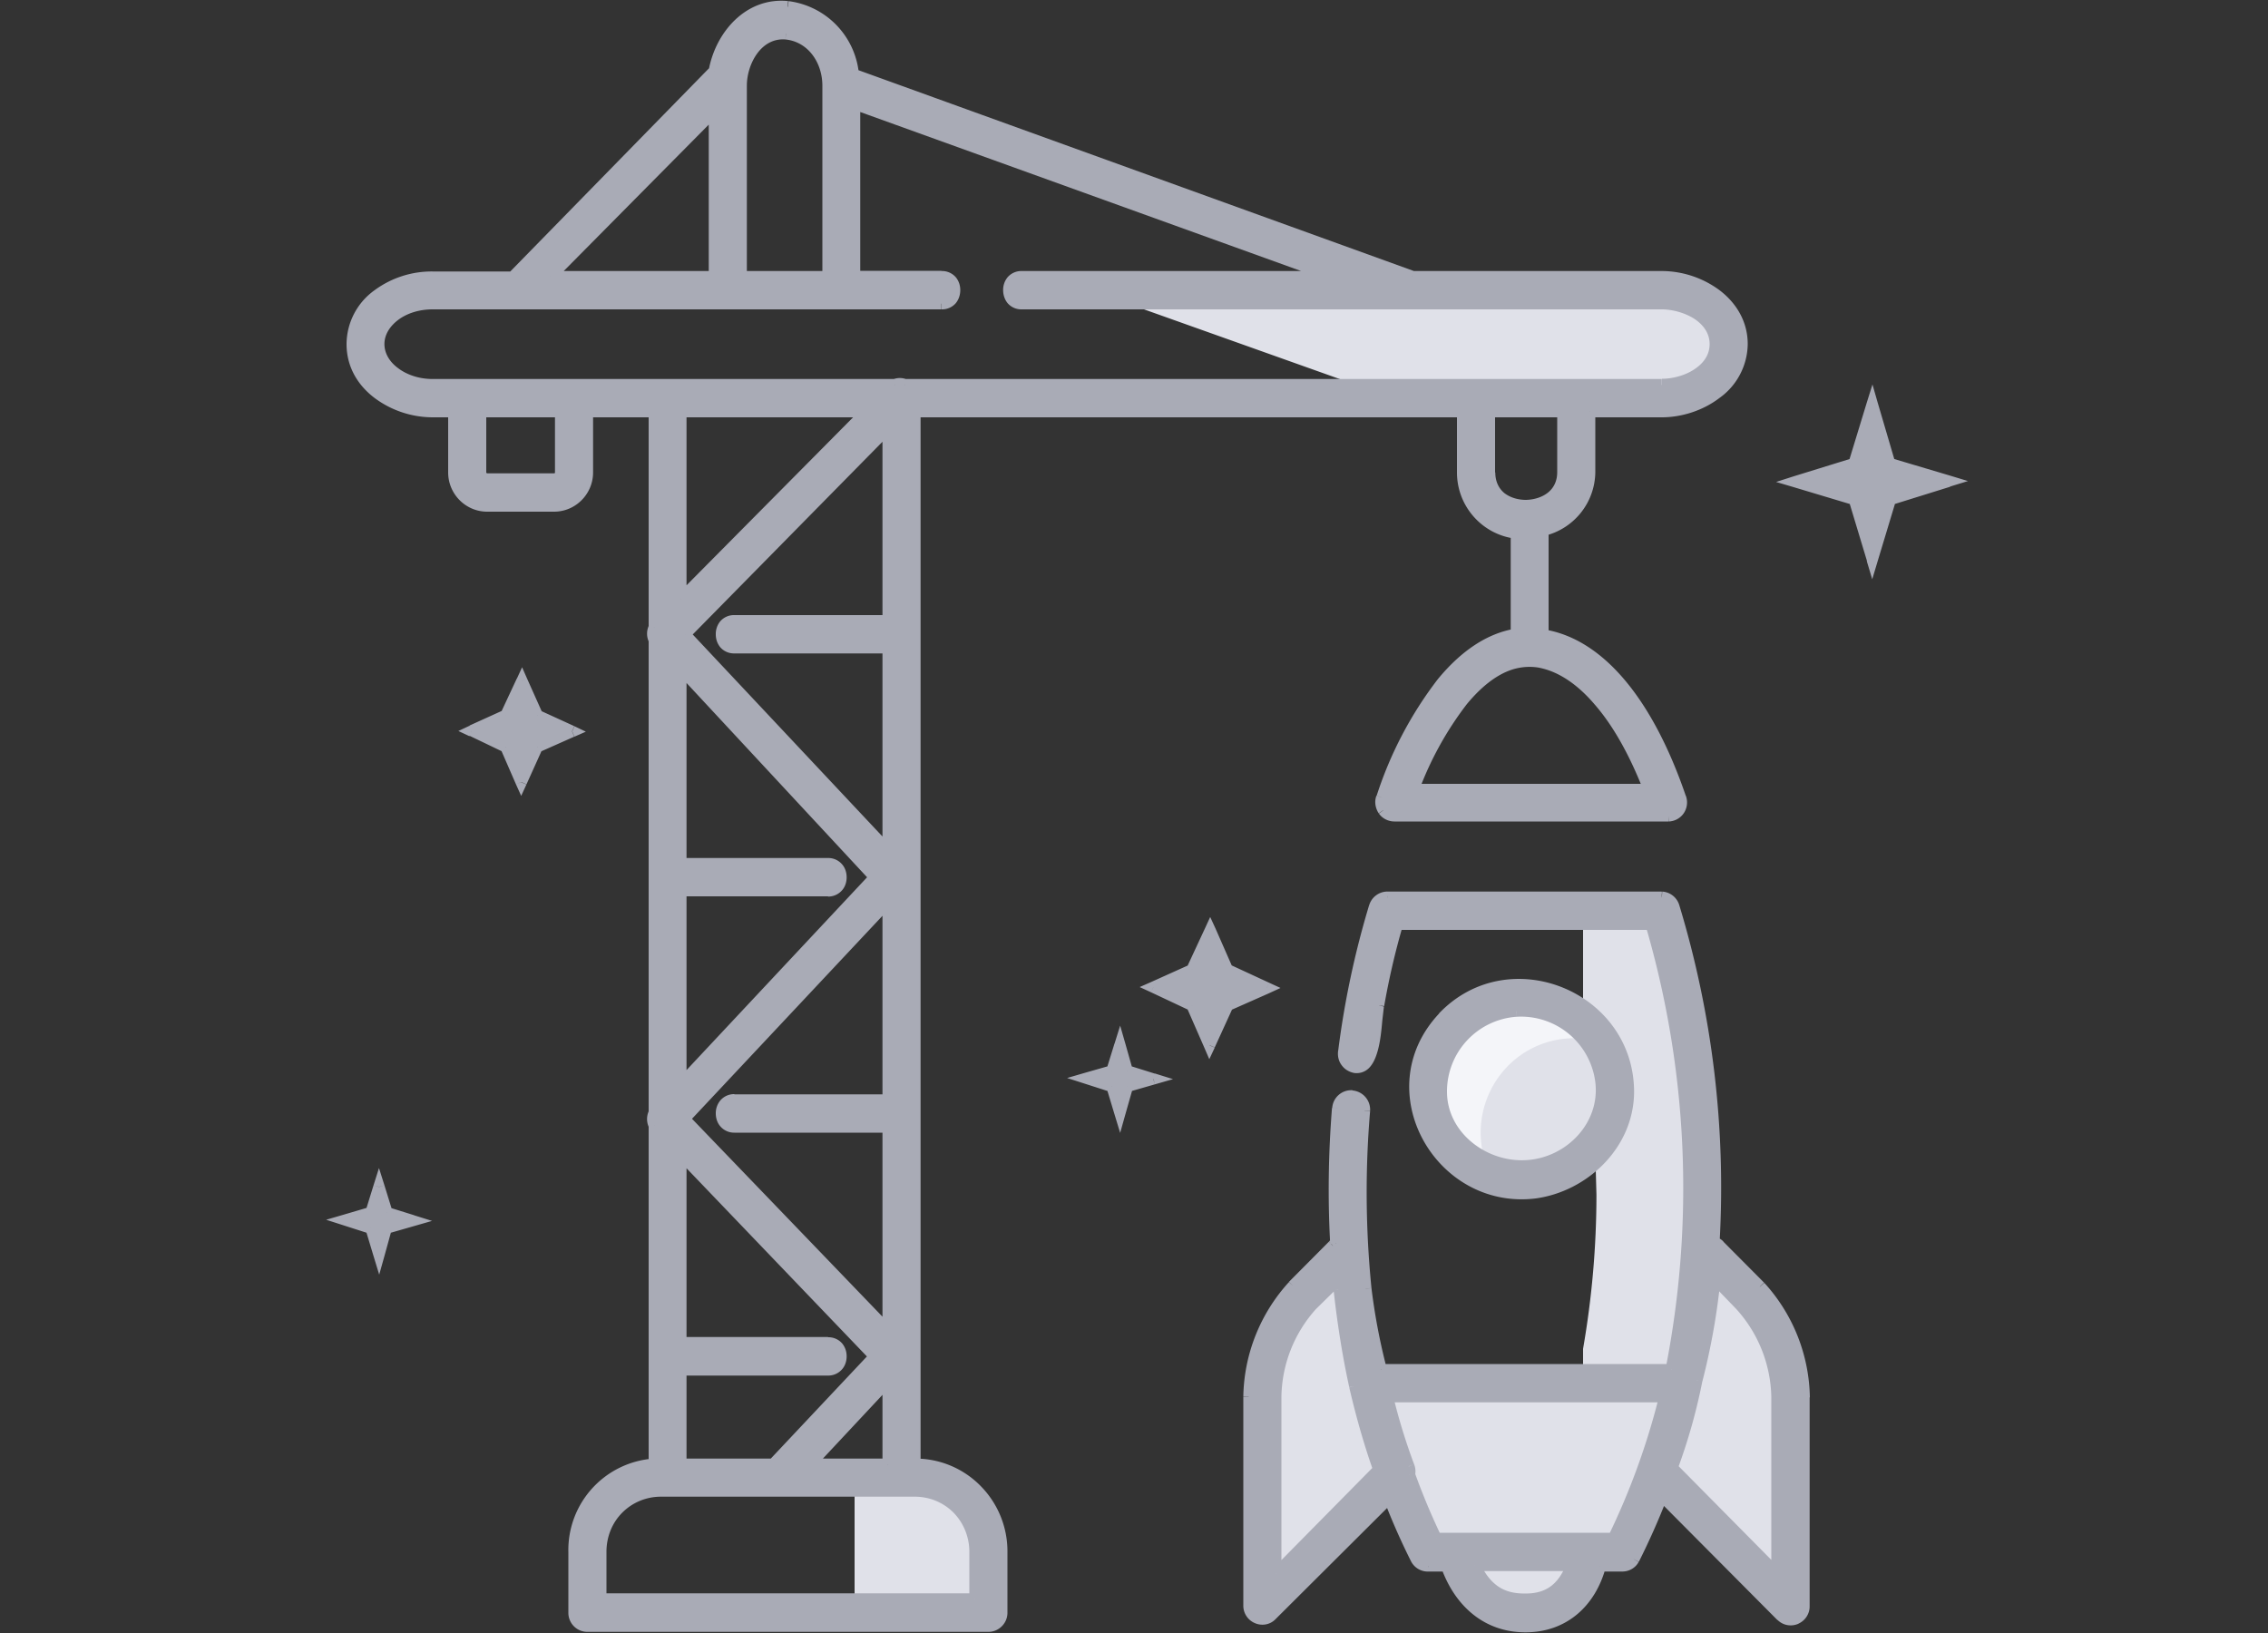 <svg width="100" height="72" viewBox="0 0 100 72" fill="none" xmlns="http://www.w3.org/2000/svg">
  <rect x="0" y="0" width="100" height="72" fill="#333333" stroke="none"/>
  <path fill-rule="evenodd" clip-rule="evenodd" d="m61.34 17.52-13.37-4.76h25.3c1.6 0 2.95 1.04 2.95 2.38 0 1.34-1.36 2.38-2.95 2.38H61.34Zm-21.06 47.6h-2.6v5.96h5.84V68.4c0-1.8-1.45-3.27-3.24-3.27Zm29.52-4.16v-1.49c.39-2.24.59-4.52.59-6.8l-.06-2.18a4.23 4.23 0 0 1-3.24 1.55c-2.3 0-4.13-1.79-4.13-3.87 0-1.1.43-2.17 1.2-2.96a4.1 4.1 0 0 1 5.64-.2v-4.87h3.47a43.24 43.24 0 0 1 .89 20.82H69.8Zm-9.37.03-.06-.3a30.02 30.02 0 0 1-.88-5.35h-.3l-1.77 1.78a6.79 6.79 0 0 0-1.76 4.47v9.22l5.8-5.86c.42 1.19.9 2.35 1.47 3.48h1.27c.47 1.78 1.48 2.68 3.03 2.68 1.56 0 2.5-.9 2.86-2.68h1.42a32.8 32.8 0 0 0 1.53-3.57l5.89 5.95v-9.22a6.79 6.79 0 0 0-1.77-4.47l-1.77-1.78h-.29a30.03 30.03 0 0 1-.94 5.65H60.43Zm13.73 0v.02V61Z" fill="#E0E1E9"/>
  <path fill-rule="evenodd" clip-rule="evenodd" d="M70.56 45.94a4.1 4.1 0 0 0-4.45 1.5 4.2 4.2 0 0 0-.17 4.75 4.16 4.16 0 0 1-2.97-4 4.1 4.1 0 0 1 7.6-2.25Z" fill="#F4F5F9"/>
  <path fill-rule="evenodd" clip-rule="evenodd" d="M40.34 18.15v46.41a3.86 3.86 0 0 1 3.83 3.87v2.68a.6.6 0 0 1-.6.6H25.9a.6.6 0 0 1-.59-.6v-2.68a3.8 3.8 0 0 1 3.54-3.87V49.63a.6.6 0 0 1 0-.57V28.2a.6.6 0 0 1 0-.53v-9.52H25.9v2.68c0 .82-.66 1.48-1.47 1.48h-2.95c-.81 0-1.47-.66-1.47-1.48v-2.68h-.94c-1.68 0-3.54-1.13-3.54-2.98 0-1.84 1.83-2.97 3.56-2.94h3.54v-.03l8.87-9.08c.3-1.6 1.56-3 3.24-2.82a3.32 3.32 0 0 1 2.89 2.97l24.65 8.93h11c1.64 0 3.53 1.13 3.53 2.97 0 1.85-1.89 2.98-3.54 2.98H70.1v2.68a2.67 2.67 0 0 1-2.06 2.56v4.6c2.44.4 4.6 2.9 6.07 7.18a.6.6 0 0 1-.06.54.59.59 0 0 1-.47.26H61.49c-.2 0-.38-.1-.5-.25a.6.6 0 0 1-.06-.55c1.5-4.29 3.62-6.85 5.92-7.2V23.5a2.7 2.7 0 0 1-2.36-2.67v-2.68H40.34Zm-1.18 42.72-3.45 3.7h3.45v-3.7Zm-9.14-.47h6.49c.76 0 .76-1.2 0-1.2h-6.49v-8.32l8.55 8.92-4.48 4.76h-4.07V60.4Zm6.49-21.13h-6.49v8.54l8.55-9.13-8.55-9.2v8.6h6.49c.76 0 .76 1.2 0 1.2Zm2.65 9.23h-6.78c-.76 0-.76 1.19 0 1.19h6.78v8.98l-8.99-9.34 8.99-9.58v8.75Zm-6.78-21.13h6.78v-8.5l-8.96 9.1 8.96 9.55v-8.96h-6.78c-.76 0-.76-1.19 0-1.19Zm40.33 7.44h-10.4c1.3-3.27 2.95-5.33 4.66-5.62.31-.05.63-.05.94 0 1.8.35 3.54 2.35 4.8 5.62Zm-7.04-13.98c0 1.99 3.24 1.9 3.24 0v-2.68h-3.24v2.68Zm-33-17.05c0-1.1.74-2.38 1.98-2.3 1.18.13 1.86 1.2 1.86 2.3v8.42h-3.83V3.78ZM31.5 12.2V4.88l-7.25 7.32h7.25Zm-14.8 2.97c0-.98 1.07-1.78 2.37-1.78H41.5c.77 0 .77-1.2 0-1.2h-3.83V4.6l21.1 7.6H45.05c-.77 0-.77 1.2 0 1.2h28.22c.98 0 2.36.6 2.36 1.78 0 1.2-1.38 1.79-2.36 1.79H39.9a.58.58 0 0 0-.44 0H19.07c-1.3 0-2.36-.8-2.36-1.79Zm7.73 5.95a.3.3 0 0 0 .3-.3v-2.67h-3.54v2.68c0 .16.13.3.3.3h2.94Zm13.78-2.97-8.19 8.27v-8.27h8.2ZM26.5 68.43v2.08h16.5v-2.08c0-.71-.27-1.4-.77-1.9a2.6 2.6 0 0 0-1.88-.78h-11.2a2.66 2.66 0 0 0-2.65 2.68ZM71.8 48.15c-.01-4.21-5.25-6.34-8.16-3.28-3 3.18-.18 8.24 4.04 7.73 2.17-.3 4.11-2.13 4.12-4.45Zm0 0v-.01.03-.02Zm-4.95-3.56a3.56 3.56 0 0 0-3.3 3.58v-.03c0 2 1.92 3.4 3.77 3.27 1.89-.12 3.5-1.75 3.27-3.72a3.54 3.54 0 0 0-3.74-3.1Zm8.96 10.33a.59.59 0 0 0-.24-.15c.28-5-.31-10-1.77-14.78a.59.59 0 0 0-.53-.42H61.2a.59.59 0 0 0-.59.42 39.04 39.04 0 0 0-1.35 6.4.6.6 0 0 0 .1.44c.1.13.24.22.4.24.75.09.87-1.22.95-2.1.03-.27.05-.5.08-.64.22-1.2.5-2.4.83-3.57h11.2a41.39 41.39 0 0 1 .88 19.64H60.9c-.3-1.18-.53-2.37-.68-3.57a42.18 42.18 0 0 1-.06-7.86.6.6 0 0 0-.54-.64.6.6 0 0 0-.64.55c-.16 1.98-.19 3.97-.08 5.95a.59.59 0 0 0-.12.1L57 56.7a7.42 7.42 0 0 0-1.94 4.88v9.22c0 .23.14.44.35.54.22.1.48.05.65-.12l5.18-5.18c.35.91.75 1.8 1.18 2.68.1.2.33.34.56.32h.8c.56 1.58 1.76 2.68 3.47 2.68 1.68 0 2.86-1.07 3.3-2.68h.97c.21 0 .4-.11.5-.3.47-.9.88-1.84 1.24-2.79l5.28 5.3c.17.17.42.21.64.12a.6.6 0 0 0 .36-.54v-9.22a7.42 7.42 0 0 0-1.95-4.88l-1.8-1.82ZM56.24 61.6v7.8l4.54-4.59c-.42-1.2-.77-2.44-1.06-3.69-.3-1.4-.53-2.82-.68-4.25l-.03-.48-1.17 1.16a6.16 6.16 0 0 0-1.6 4.05Zm11 8.92c-.71 0-1.63-.18-2.22-1.49h4.28c-.5 1.31-1.39 1.5-2.07 1.5Zm-3.92-2.68h7.8c.97-2 1.73-4.09 2.27-6.24H61.16c.26 1.04.57 2.06.95 3.06a.6.6 0 0 1 .03.36c.34.96.73 1.9 1.18 2.82Zm15.02 1.55-4.63-4.67c.47-1.26.83-2.55 1.1-3.87.38-1.46.64-2.95.79-4.46l1.12 1.16a6.2 6.2 0 0 1 1.62 4.05v7.8ZM18.18 53.82l-1.12-.36-.35-1.13-.35 1.13-1.12.33 1.12.36.35 1.16.32-1.16 1.15-.33Zm5.51-22.28 1.53.71-1.53.69-.7 1.54-.68-1.54-1.5-.72 1.5-.68.7-1.52.68 1.52Zm59.66-9.52 2.56-.8-2.6-.78-.76-2.62-.8 2.62-2.58.8 2.59.78.8 2.64.79-2.64ZM49.7 47.22l1.15.35-1.15.33-.32 1.16-.35-1.16-1.12-.36 1.12-.32.35-1.13.32 1.13Zm4.42-2.89 1.74-.77-1.74-.8-.76-1.73-.8 1.72-1.7.78 1.7.8.77 1.76.8-1.76Z" fill="#A9ABB6"/>
  <path d="M40.34 64.56h-.25v.25h.25v-.25Zm0-46.41v-.25h-.25v.25h.25Zm2.71 47.54-.17.17.17-.17Zm1.12 2.74h-.25.25Zm-18.86 0h.25-.25Zm3.54-3.87.01.25.24-.01v-.24h-.25Zm0-14.93h.25v-.07l-.03-.05-.22.12Zm0-.57.22.12.03-.06v-.06h-.25Zm0-20.86h.25v-.05l-.03-.06-.22.11Zm0-.53.22.11.03-.05v-.06h-.25Zm0-9.52h.25v-.25h-.25v.25Zm-2.95 0v-.25h-.25v.25h.25Zm-5.9 0h.26v-.25H20v.25Zm-.9-5.92v.25-.25Zm3.53 0v.25h.25v-.25h-.25Zm0-.03-.18-.18-.07.08v.1h.25Zm8.87-9.08.18.18.05-.06.01-.07-.24-.05ZM34.74.3l.03-.25-.03.25Zm2.89 2.97-.25.03.01.15.15.06.09-.24Zm24.65 8.93-.08.23.04.02h.04v-.25Zm7.81 5.95v-.25h-.25v.25h.25Zm0 2.68h.25-.25Zm-2.06 2.56-.06-.25-.2.05v.2h.26Zm0 4.6h-.25v.22l.21.03.04-.24Zm6.07 7.18-.24.08.24-.08Zm-.53.8v.25-.25Zm-12.08 0v-.25.25Zm-.5-.25-.2.14.2-.14Zm-.06-.55.23.08-.23-.08Zm5.92-7.2.04.24.21-.03v-.21h-.25Zm0-4.47h.25v-.22l-.22-.02-.03.24Zm-2.36-2.67h-.25.25Zm0-2.68h.25v-.25h-.25v.25ZM35.71 64.56l-.18-.17-.4.42h.58v-.25Zm3.45-3.69h.25v-.63l-.43.46.18.17Zm0 3.7v.24h.25v-.25h-.25Zm-9.14-4.17v-.25h-.25v.25h.25Zm0-1.2h-.25v.26h.25v-.25Zm0-8.32.19-.18-.44-.45v.63h.25Zm8.55 8.92.18.17.16-.17-.16-.17-.18.17Zm-4.48 4.76v.25h.1l.08-.08-.18-.17Zm-4.07 0h-.25v.25h.25v-.25Zm0-25.29v-.25h-.25v.25h.25Zm0 8.54h-.25v.63l.44-.46-.19-.17Zm8.55-9.13.18.17.16-.17-.16-.17-.18.17Zm-8.55-9.2.19-.17-.44-.46v.63h.25Zm0 8.6h-.25v.25h.25v-.25Zm9.14 10.42v.25h.25v-.25h-.25Zm0 1.19h.25v-.25h-.25v.25Zm0 8.98-.18.17.43.45v-.62h-.25Zm-8.99-9.34-.18-.17-.16.17.16.17.18-.17Zm8.99-9.58h.25v-.63l-.43.46.18.17Zm0-12.38v.25h.25v-.25h-.25Zm0-8.5h.25v-.62l-.43.44.18.17Zm-8.96 9.1-.18-.18-.16.17.16.18.18-.17Zm8.96 9.55-.18.17.43.46v-.63h-.25Zm0-8.96h.25v-.25h-.25v.25Zm23.15 6.25-.23-.1-.13.35h.36v-.25Zm10.4 0v.25h.37l-.13-.34-.24.09Zm-5.74-5.62-.04-.25.04.25Zm.94 0 .05-.25h-.01l-.04.25Zm1-11.04h.25v-.25h-.25v.25Zm-3.24 0v-.25h-.25v.25h.25ZM34.65 1.49l.03-.25h-.01l-.02.25Zm1.86 10.7v.26h.25v-.25h-.25Zm-3.83 0h-.25v.26h.25v-.25ZM31.5 4.89h.25v-.6l-.43.42.18.18Zm0 7.32v.25h.25v-.25h-.25Zm-7.25 0-.18-.18-.42.43h.6v-.25Zm13.43 0h-.25v.25h.25v-.25Zm0-7.62.09-.23-.34-.12v.35h.25Zm21.1 7.62v.25l.08-.49-.08.24Zm-18.89 4.76-.09.23.05.02h.04v-.25Zm-.44 0v.25h.05l.05-.02-.1-.23Zm-14.73 1.19h.25v-.25h-.25v.25Zm-3.53 0v-.25h-.25v.25h.25Zm8.83 8.27h-.25v.6l.43-.42-.18-.18Zm8.2-8.27.17.17.42-.42h-.6v.25Zm-8.2 0v-.25h-.25v.25h.25ZM26.5 70.5h-.25v.25h.25v-.25Zm0-2.08h.25-.25Zm16.5 2.08v.25h.25v-.25h-.25Zm0-2.08h-.25.25Zm-.77-1.9.18-.18-.18.18Zm-1.88-.78V66v-.25Zm-11.2 0V66v-.25Zm-1.88.78-.18-.18.18.18Zm36.38-21.66-.18-.18.18.18Zm4.04 7.73.03.25-.03-.25Zm4.12-4.46h.25-.5.25Zm0 .03h-.25.5-.25Zm-8.25 0h-.25.5-.25Zm3.3-3.58-.02-.25.02.25Zm.47 6.82-.01-.25.01.25Zm3.27-3.72.25-.03-.25.03Zm4.98 7.08-.25-.01v.19l.17.06.08-.24Zm.24.15-.18.18.18-.18ZM73.8 40l.23-.08-.24.08Zm-.54-.42.02-.25h-.02v.25Zm-12.08 0v.25-.25Zm-.59.42-.23-.08.23.08Zm-1.35 6.4.25.03-.25-.04Zm.1.44.2-.15-.2.15Zm.4.24-.03.25.03-.25Zm.95-2.1.25.02-.25-.02Zm.08-.64.24.06v-.02l-.24-.04Zm.83-3.57v-.25h-.2l-.04.18.24.07Zm11.2 0 .23-.07-.05-.18h-.19v.25Zm.88 19.64v.25h.2l.04-.2-.24-.05Zm-12.79 0-.24.06.05.19h.19v-.25Zm-.68-3.57-.25.02.25-.02Zm-.06-7.86.25.02-.25-.02Zm-1.18-.09.25.02-.25-.02Zm-.08 5.95.12.22.13-.08v-.15l-.25.01Zm-.12.1-.18-.19.18.18ZM57 56.7l-.18-.18.18.18Zm-1.94 4.88h-.25.25Zm0 9.22h-.25.25Zm.35.54.1-.23-.1.23Zm.65-.12.17.17-.17-.17Zm5.18-5.18.24-.09-.14-.36-.27.27.17.18Zm1.18 2.68.23-.11-.23.1Zm.56.32v-.25h-.01l.01.25Zm.8 0 .23-.08-.06-.17h-.17v.25Zm6.77 0v-.25h-.19l-.05.19.24.06Zm.97 0v.25-.25Zm.5-.3.22.13v-.01l-.21-.11Zm1.24-2.79.18-.18-.27-.27-.14.36.23.09Zm5.28 5.3-.18.17.18-.17Zm.64.12-.1-.23.1.23Zm.36-.54h.25-.25Zm0-9.22h.25-.25Zm-1.95-4.88.19-.17-.19.17ZM56.24 69.38H56V70l.43-.43-.18-.18Zm0-7.8H56h.25Zm4.54 3.22.18.18.1-.11-.04-.15-.24.08Zm-1.06-3.69-.24.05.24-.05Zm-.68-4.25-.25.01v.01l.25-.02Zm-.03-.48.25-.02-.03-.54-.4.38.18.18Zm-1.17 1.16-.18-.18-.01.01.19.17Zm7.18 11.48v-.25h-.38l.16.36.22-.1Zm4.28 0 .23.1.13-.35h-.36v.25Zm1.82-1.19v.25h.16l.07-.14-.23-.1Zm-7.8 0-.23.11.07.14h.16v-.25Zm10.07-6.24.24.06.08-.31h-.32v.25Zm-12.23 0v-.25h-.31l.07.3.24-.05Zm.95 3.06-.24.09.24-.09Zm.03.36-.25-.06-.01.07.02.07.24-.08Zm11.57-.3-.23-.09-.05.15.1.12.18-.18Zm4.63 4.67-.18.18.43.43v-.6h-.25Zm-3.53-8.54-.25-.06v.01l.25.05Zm.79-4.46.18-.17-.38-.4-.05.55.25.02Zm1.12 1.16.18-.17-.18.17Zm1.62 4.05h.25-.25Zm-61.28-8.13-.24.08.04.12.13.04.07-.24Zm1.12.36.07.24.8-.23-.8-.25-.07.24Zm-1.47-1.49.24-.07-.24-.76-.24.76.24.07Zm-.35 1.13.07.24.12-.03.04-.13-.23-.08Zm-1.12.33-.07-.24-.79.23.78.25.08-.24Zm1.12.36.23-.07-.03-.13-.13-.04-.07.24Zm.35 1.16-.24.07.25.82.23-.82-.24-.07Zm.32-1.16-.07-.24-.13.04-.04.13.24.07Zm8.2-21.9.1.23.5-.22-.5-.24-.1.23Zm-1.54-.71-.23.1.04.08.09.04.1-.22Zm0 1.4-.1-.23-.09.04-.04.08.23.1Zm-.7 1.54-.24.1.23.51.23-.5-.23-.1Zm-.68-1.54.23-.1-.04-.09-.09-.04-.1.23Zm-1.5-.72L20.7 32l-.49.23.49.23.1-.23Zm1.5-.68.1.22.08-.03.04-.09-.22-.1Zm.7-1.52.23-.1-.22-.5-.23.5.22.1Zm62.9-8.8.08.23.78-.24-.79-.24-.07.24Zm-2.56.8-.08-.24-.12.04-.04.12.24.08Zm-.03-1.58-.24.07.04.13.13.04.07-.24Zm-.77-2.62.24-.07-.23-.8-.25.8.24.07Zm-.8 2.62.08.24.13-.04.04-.13-.24-.07Zm-2.58.8-.08-.24-.78.25.78.23.08-.24Zm2.59.78.24-.08-.04-.12-.13-.04-.07.24Zm.8 2.64-.25.08.24.8.24-.8-.24-.08Zm-31.7 22.91.06.24.8-.23-.8-.25-.07.24Zm-1.16-.35-.24.07.04.13.13.04.07-.24Zm0 .68-.06-.24-.14.04-.04.13.24.07Zm-.32 1.16-.24.07.25.82.23-.82-.24-.07Zm-.35-1.16.24-.07-.04-.13-.13-.04-.07.24Zm-1.12-.36-.07-.24-.79.23.78.25.08-.24Zm1.12-.32.07.24.13-.04.04-.13-.24-.07Zm.35-1.13.24-.07-.23-.8-.25.8.24.07Zm6.48-2.53.1.23.5-.23-.5-.23-.1.23Zm-1.74.77-.1-.23-.08.04-.04.09.22.1Zm0-1.58-.22.1.03.1.09.03.1-.23Zm-.76-1.72.23-.1-.23-.5-.23.5.23.1Zm-.8 1.72.1.23.09-.04.04-.08-.23-.1Zm-1.7.78-.11-.23-.5.22.5.23.1-.22Zm1.7.8.23-.1-.04-.09-.08-.04-.1.23Zm.77 1.76-.23.1.22.51.24-.51-.23-.1ZM40.59 64.56V18.15h-.5v46.41h.5Zm2.64.95a4.03 4.03 0 0 0-2.9-1.2v.5c.96 0 1.87.37 2.55 1.05l.35-.35Zm1.19 2.92a4.1 4.1 0 0 0-1.19-2.92l-.35.35a3.6 3.6 0 0 1 1.04 2.57h.5Zm0 2.68v-2.68h-.5v2.68h.5Zm-.84.84c.46 0 .84-.38.84-.84h-.5c0 .19-.16.34-.34.34v.5Zm-17.68 0h17.68v-.5H25.9v.5Zm-.84-.84c0 .46.37.84.84.84v-.5a.34.34 0 0 1-.34-.34h-.5Zm0-2.68v2.68h.5v-2.68h-.5Zm3.77-4.12a4.04 4.04 0 0 0-3.77 4.12h.5a3.54 3.54 0 0 1 3.3-3.62l-.03-.5Zm-.23-14.68v14.93h.5V49.63h-.5Zm.03-.69a.85.85 0 0 0 0 .8l.44-.23a.35.35 0 0 1 0-.33l-.44-.24Zm-.03-20.73v20.85h.5V28.2h-.5Zm.02-.65a.85.85 0 0 0 0 .76l.45-.23a.35.35 0 0 1 0-.3l-.45-.23Zm-.02-9.41v9.52h.5v-9.52h-.5Zm-2.7.25h2.95v-.5H25.9v.5Zm.25 2.43v-2.68h-.5v2.68h.5Zm-1.72 1.73c.95 0 1.72-.78 1.72-1.73h-.5c0 .68-.55 1.23-1.22 1.23v.5Zm-2.95 0h2.95v-.5h-2.95v.5Zm-1.72-1.73c0 .95.77 1.73 1.72 1.73v-.5c-.67 0-1.22-.55-1.22-1.23h-.5Zm0-2.68v2.68h.5v-2.68h-.5Zm-.7.25h.95v-.5h-.94v.5Zm-3.78-3.23c0 1.02.51 1.83 1.24 2.38a4.3 4.3 0 0 0 2.55.85v-.5a3.8 3.8 0 0 1-2.25-.75 2.46 2.46 0 0 1-1.04-1.98h-.5Zm3.82-3.2a4.24 4.24 0 0 0-2.59.83 2.94 2.94 0 0 0-1.23 2.37h.5c0-.83.4-1.5 1.03-1.97a3.74 3.74 0 0 1 2.28-.72v-.5Zm3.53 0h-3.54v.5h3.54v-.5Zm-.25.23v.03h.5v-.03h-.5Zm8.94-9.25-8.87 9.07.36.35 8.87-9.07-.36-.35Zm3.45-2.9c-1.86-.2-3.21 1.35-3.52 3.03l.5.09C32.01 1.64 33.2.39 34.7.55l.05-.5Zm3.1 3.2a3.57 3.57 0 0 0-3.1-3.2l-.06.5a3.07 3.07 0 0 1 2.67 2.75l.5-.05Zm24.5 8.71L37.7 3.04l-.17.47 24.66 8.92.17-.47Zm10.9-.01H62.28v.5h11v-.5Zm3.79 3.22c0-1.01-.52-1.83-1.25-2.38a4.3 4.3 0 0 0-2.54-.84v.5c.78 0 1.6.26 2.24.74a2.46 2.46 0 0 1 1.05 1.98h.5Zm-3.79 3.23c.88 0 1.82-.3 2.54-.85a2.96 2.96 0 0 0 1.25-2.38h-.5c0 .83-.42 1.5-1.05 1.98a3.8 3.8 0 0 1-2.24.75v.5Zm-3.18 0h3.18v-.5H70.1v.5Zm.25 2.43v-2.68h-.5v2.68h.5Zm-2.26 2.8a2.92 2.92 0 0 0 2.26-2.8h-.5a2.42 2.42 0 0 1-1.87 2.31l.11.49Zm.2 4.37v-4.61h-.5v4.6h.5Zm6.05 7.09c-1.47-4.3-3.67-6.93-6.26-7.34l-.08.5c2.3.36 4.4 2.73 5.87 7l.47-.16Zm-.08.75a.85.85 0 0 0 .08-.76l-.47.17c.04.1.03.23-.03.32l.42.27Zm-.67.38a.84.84 0 0 0 .67-.38l-.42-.27a.34.34 0 0 1-.27.15l.02.5Zm-12.1 0h12.09v-.5H61.49v.5Zm-.69-.36c.16.23.42.36.7.36v-.5a.34.34 0 0 1-.29-.15l-.4.3Zm-.1-.78c-.1.26-.05.55.1.78l.41-.29a.35.35 0 0 1-.04-.32l-.47-.17Zm6.12-7.36c-1.23.2-2.38.97-3.41 2.22a16.97 16.97 0 0 0-2.7 5.14l.46.17c.75-2.12 1.64-3.8 2.62-5 .99-1.19 2.04-1.87 3.1-2.04l-.07-.49Zm-.2-4.22v4.47h.5V23.5h-.5Zm-2.37-2.67c0 1.49 1.11 2.74 2.58 2.92l.06-.5a2.45 2.45 0 0 1-2.14-2.42h-.5Zm0-2.68v2.68h.5v-2.68h-.5Zm-23.9.25h24.15v-.5H40.34v.5Zm-4.45 46.33 3.45-3.69-.37-.34-3.44 3.7.36.33Zm3.27-.42H35.7v.5h3.45v-.5Zm-.25-3.44v3.7h.5v-3.7h-.5Zm-2.4-.72h-6.49v.5h6.49v-.5Zm0-.7c.12 0 .19.05.24.1.05.07.08.15.08.25s-.03.19-.08.25c-.05.05-.12.1-.24.1v.5a.8.8 0 0 0 .62-.28c.14-.16.2-.37.2-.57 0-.2-.06-.4-.2-.57a.8.8 0 0 0-.62-.27v.5Zm-6.49 0h6.49v-.5h-6.49v.5Zm-.25-8.57v8.33h.5v-8.33h-.5Zm8.98 8.75L30.2 50.7l-.37.35 8.55 8.92.36-.34Zm-4.48 5.1 4.48-4.76-.36-.34-4.48 4.76.36.34Zm-4.25.08h4.07v-.5h-4.07v.5Zm-.25-4.41v4.16h.5V60.4h-.5Zm.25-20.88h6.49v-.5h-6.49v.5Zm.25 8.3v-8.55h-.5v8.54h.5Zm8.12-9.31-8.55 9.13.37.34 8.54-9.13-.36-.34Zm-8.55-8.86 8.55 9.2.36-.34-8.54-9.2-.37.34Zm.43 8.43v-8.6h-.5v8.6h.5Zm6.24-.25h-6.49v.5h6.49v-.5Zm0 1.7a.8.8 0 0 0 .62-.28c.14-.16.2-.37.2-.57 0-.2-.06-.41-.2-.57a.8.8 0 0 0-.62-.28v.5c.12 0 .19.05.24.1.05.06.08.15.08.25s-.03.18-.08.24-.12.1-.24.1v.5Zm-4.13 9.22h6.78v-.5h-6.78v.5Zm0 .69c-.12 0-.2-.05-.24-.1a.38.38 0 0 1-.08-.25c0-.1.03-.19.08-.25.05-.05.12-.1.24-.1v-.5a.8.8 0 0 0-.62.28.88.88 0 0 0-.2.57c0 .2.06.41.2.57a.8.8 0 0 0 .62.28v-.5Zm6.78 0h-6.78v.5h6.78v-.5Zm.25 9.23V49.7h-.5v8.98h.5Zm-9.42-9.17 8.99 9.34.36-.34-8.99-9.34-.36.34Zm8.99-9.92-8.99 9.58.36.34 8.99-9.58-.36-.34Zm.43 8.92v-8.75h-.5v8.75h.5Zm-.25-21.38h-6.78v.5h6.78v-.5Zm-.25-8.26v8.51h.5v-8.5h-.5Zm-8.53 9.28 8.96-9.1-.36-.35-8.96 9.1.36.35Zm8.96 9.2-8.96-9.54-.36.34 8.96 9.55.36-.34Zm-.43-8.78v8.96h.5v-8.96h-.5Zm-6.53.25h6.78v-.5h-6.78v.5Zm0-1.69a.8.8 0 0 0-.62.27.88.88 0 0 0-.2.58c0 .2.06.4.2.57a.8.8 0 0 0 .62.27v-.5c-.12 0-.2-.04-.24-.1a.38.38 0 0 1-.08-.24c0-.1.03-.19.08-.25.05-.05.12-.1.24-.1v-.5Zm29.93 7.94h10.4v-.5h-10.4v.5Zm4.62-6.12a4.6 4.6 0 0 0-2.64 1.78c-.8.99-1.55 2.35-2.2 4l.46.18a14.64 14.64 0 0 1 2.13-3.86c.77-.93 1.56-1.47 2.33-1.6l-.08-.5Zm1.02 0a3.46 3.46 0 0 0-1.02 0l.08.5c.28-.05.58-.05.86 0l.08-.5Zm5 5.78c-.64-1.65-1.4-3-2.25-3.98a5.03 5.03 0 0 0-2.74-1.8l-.1.5c.83.16 1.67.7 2.46 1.63.8.92 1.53 2.21 2.16 3.83l.47-.18Zm-4.29-13.9c0 .4-.16.7-.41.9-.25.2-.6.31-.96.32-.36 0-.7-.1-.96-.3-.24-.2-.4-.5-.4-.91h-.5c0 .57.23 1.01.6 1.3a2 2 0 0 0 1.27.4c.45 0 .9-.14 1.26-.43s.6-.72.6-1.27h-.5Zm0-2.67v2.68h.5v-2.68h-.5Zm-2.99.25h3.24v-.5h-3.24v.5Zm.25 2.43v-2.68h-.5v2.68h.5ZM34.67 1.23c-.72-.04-1.3.3-1.67.8-.37.5-.57 1.15-.57 1.75h.5c0-.5.17-1.04.47-1.44.3-.4.72-.64 1.23-.6l.04-.5Zm2.09 2.55c0-1.19-.74-2.4-2.08-2.54l-.05.5c1 .1 1.63 1.02 1.63 2.04h.5Zm0 8.42V3.78h-.5v8.42h.5Zm-4.08.25h3.83v-.5h-3.83v.5Zm-.25-8.67v8.42h.5V3.78h-.5Zm-1.18 1.1v7.32h.5V4.88h-.5Zm-6.82 7.5 7.25-7.32-.36-.36-7.25 7.32.36.35Zm7.07-.43h-7.25v.5h7.25v-.5Zm-12.43 1.19c-.7 0-1.35.21-1.82.57s-.8.88-.8 1.46h.5c0-.4.22-.77.6-1.06.38-.29.92-.47 1.52-.47v-.5Zm22.44 0H19.07v.5H41.5v-.5Zm0-.7c.13 0 .2.05.25.1.05.07.08.16.08.25 0 .1-.03.19-.08.25-.05.05-.13.1-.25.1v.5a.8.8 0 0 0 .63-.27c.14-.17.2-.38.2-.58 0-.2-.06-.4-.2-.57a.8.8 0 0 0-.63-.27v.5Zm-3.83 0h3.83v-.5h-3.83v.5Zm-.25-7.86v7.62h.5V4.58h-.5Zm21.43 7.38L37.77 4.35l-.17.47 21.1 7.61.16-.47Zm-13.81.49h13.73v-.5H45.05v.5Zm0 .69c-.12 0-.2-.05-.24-.1a.38.38 0 0 1-.08-.25c0-.1.03-.18.08-.24s.12-.1.24-.1v-.5a.8.8 0 0 0-.62.27.88.88 0 0 0-.2.57c0 .2.06.41.2.58a.8.8 0 0 0 .62.27v-.5Zm28.22 0H45.05v.5h28.22v-.5Zm2.61 2.03c0-.7-.42-1.22-.93-1.55a3.26 3.26 0 0 0-1.68-.48v.5c.45 0 .99.14 1.41.4.42.27.7.65.7 1.13h.5Zm-2.6 2.04c.52 0 1.16-.16 1.67-.49.51-.32.93-.84.93-1.55h-.5c0 .49-.28.86-.7 1.13-.42.27-.96.4-1.4.4v.5Zm-33.39 0h33.38v-.5H39.9v.5Zm-.34-.02a.33.33 0 0 1 .25 0l.19-.46a.83.83 0 0 0-.63 0l.19.46Zm-20.48.02h20.38v-.5H19.07v.5Zm-2.61-2.04c0 .59.32 1.1.79 1.46.47.36 1.12.58 1.82.58v-.5c-.6 0-1.14-.19-1.52-.48-.38-.28-.6-.66-.6-1.06h-.5Zm8.01 5.66c0 .03-.02.04-.04.04v.5c.3 0 .54-.24.54-.54h-.5Zm0-2.68v2.68h.5v-2.68h-.5Zm-3.28.25h3.53v-.5H21.2v.5Zm.25 2.43v-2.68h-.5v2.68h.5Zm.04.04a.05.05 0 0 1-.04-.04h-.5c0 .3.24.54.54.54v-.5Zm2.95 0h-2.95v.5h2.95v-.5Zm5.77 5.73 8.2-8.28-.36-.35-8.2 8.27.36.36Zm-.43-8.45v8.27h.5v-8.27h-.5Zm8.44-.25h-8.19v.5h8.2v-.5ZM26.74 70.5v-2.08h-.5v2.08h.5Zm16.25-.25h-16.5v.5h16.5v-.5Zm-.25-1.83v2.08h.5v-2.08h-.5Zm-.7-1.73c.45.46.7 1.08.7 1.73h.5c0-.78-.3-1.53-.84-2.08l-.36.35Zm-1.7-.7c.64 0 1.25.25 1.7.7l.36-.35a2.86 2.86 0 0 0-2.07-.85v.5Zm-11.2 0h11.2v-.5h-11.2v.5Zm-1.7.7c.45-.45 1.06-.7 1.7-.7v-.5c-.77 0-1.51.3-2.06.85l.36.35Zm-.7 1.73c0-.65.24-1.27.7-1.73l-.36-.35c-.55.55-.85 1.3-.84 2.08h.5Zm37.08-23.4c2.75-2.89 7.72-.87 7.73 3.12h.5c-.01-4.43-5.52-6.68-8.6-3.46l.37.35Zm3.83 7.32c-4.01.48-6.66-4.32-3.83-7.31l-.36-.35c-3.19 3.38-.17 8.7 4.25 8.16l-.06-.5Zm3.9-4.2c0 2.17-1.83 3.92-3.9 4.2l.06.5c2.28-.31 4.33-2.24 4.34-4.7h-.5Zm0-.01v.01h.5v-.01h-.5Zm.5.03v-.03h-.5v.03h.5Zm-.5-.02v.02h.5v-.02h-.5Zm-7.75.02a3.3 3.3 0 0 1 3.07-3.33l-.04-.5a3.8 3.8 0 0 0-3.53 3.83h.5Zm-.5-.03v.03h.5v-.03h-.5Zm4 3.02c-1.74.11-3.5-1.2-3.5-3.02h-.5c0 2.17 2.07 3.65 4.04 3.52l-.03-.5Zm3.04-3.44c.22 1.8-1.27 3.33-3.03 3.44l.03.5c2-.13 3.76-1.87 3.5-4l-.5.06Zm-3.47-2.88a3.3 3.3 0 0 1 3.47 2.88l.5-.06a3.8 3.8 0 0 0-4-3.32l.03.5ZM75.49 55c.05.02.1.05.14.09l.36-.35a.84.84 0 0 0-.34-.21l-.16.47Zm-1.93-14.95a42.36 42.36 0 0 1 1.76 14.7l.5.03a42.86 42.86 0 0 0-1.78-14.88l-.48.15Zm-.3-.24c.14 0 .26.1.3.24l.48-.15a.84.84 0 0 0-.75-.59l-.03.5Zm-12.07 0h12.08v-.5H61.2v.5Zm-.35.24a.34.34 0 0 1 .34-.24l.03-.5a.84.84 0 0 0-.84.6l.47.14Zm-1.34 6.35a38.8 38.8 0 0 1 1.34-6.35l-.47-.15A39.28 39.28 0 0 0 59 46.35l.5.06Zm.06.27a.35.35 0 0 1-.06-.26l-.5-.08c-.03.23.02.46.16.64l.4-.3Zm.23.14a.34.34 0 0 1-.23-.14l-.4.3c.13.18.33.3.56.34l.07-.5Zm.66-1.87c-.04.45-.09.96-.21 1.36-.07.2-.14.34-.22.42a.26.26 0 0 1-.24.09l-.06.5c.27.03.5-.07.66-.24.16-.17.26-.4.33-.62.15-.46.2-1.03.24-1.47l-.5-.04Zm.09-.68c-.04.16-.06.42-.09.68l.5.04.07-.6-.48-.12Zm.83-3.58a36.46 36.46 0 0 0-.83 3.6l.49.08c.21-1.2.48-2.37.82-3.54l-.48-.14Zm11.43-.18H61.6v.5h11.2v-.5Zm1.13 19.94c1.3-6.57.99-13.35-.89-19.76l-.48.14a41.14 41.14 0 0 1 .88 19.52l.5.1Zm-13.03.2h12.79v-.5H60.9v.5Zm-.93-3.8c.15 1.22.38 2.43.69 3.61l.48-.13a27 27 0 0 1-.67-3.53l-.5.06Zm-.06-7.9c-.22 2.63-.2 5.28.06 7.9l.5-.05c-.26-2.6-.28-5.2-.06-7.8l-.5-.05Zm-.31-.37c.18.02.33.18.31.37l.5.04a.85.85 0 0 0-.77-.9l-.04.5Zm-.37.32c.02-.2.18-.33.37-.32l.04-.5a.84.84 0 0 0-.9.78l.5.04Zm-.08 5.92c-.1-1.97-.08-3.95.08-5.92l-.5-.04c-.16 2-.19 4-.08 5.99l.5-.03Zm-.2.28a.34.34 0 0 1 .07-.05l-.25-.43a.84.84 0 0 0-.17.12l.35.36Zm-1.76 1.78 1.77-1.78-.36-.35-1.77 1.78.36.35Zm-1.87 4.71c.03-1.75.7-3.43 1.88-4.71l-.37-.34a7.67 7.67 0 0 0-2.01 5.04l.5.01Zm0 9.22v-9.22h-.5v9.22h.5Zm.2.3a.35.35 0 0 1-.2-.3h-.5c0 .33.2.63.5.76l.2-.45Zm.37-.06c-.1.1-.24.12-.37.07l-.2.45c.31.14.68.08.92-.17l-.35-.35Zm5.19-5.18-5.19 5.18.35.35 5.19-5.17-.35-.36Zm1.58 2.75c-.44-.87-.83-1.76-1.17-2.66l-.47.18c.35.92.75 1.82 1.19 2.7l.45-.22Zm.32.18a.34.34 0 0 1-.32-.18l-.45.22c.15.3.46.48.8.46l-.03-.5Zm.8 0H63v.5h.8v-.5Zm3.48 2.68c-1.58 0-2.7-1-3.24-2.5l-.47.16c.59 1.65 1.87 2.84 3.71 2.84v-.5Zm3.06-2.5c-.42 1.53-1.5 2.5-3.06 2.5v.5c1.81 0 3.08-1.16 3.54-2.86l-.48-.13Zm1.21-.18h-.97v.5h.97v-.5Zm.29-.17a.34.34 0 0 1-.29.17v.5c.3 0 .58-.16.72-.42l-.43-.25Zm1.22-2.76c-.36.95-.77 1.87-1.23 2.77l.45.23c.46-.92.88-1.86 1.25-2.82l-.47-.18Zm5.68 5.21-5.27-5.3-.35.36 5.27 5.3.35-.36Zm.37.07a.33.33 0 0 1-.37-.07l-.35.35c.25.25.61.31.93.17l-.2-.45Zm.2-.31c0 .13-.08.25-.2.3l.2.46c.3-.13.5-.43.5-.76h-.5Zm0-9.22v9.22h.5v-9.22h-.5Zm-1.87-4.71a7.17 7.17 0 0 1 1.88 4.71h.5a7.67 7.67 0 0 0-2.01-5.05l-.37.34Zm-1.8-1.81 1.8 1.81.36-.35-1.8-1.81-.35.35ZM56.5 69.38v-7.8H56v7.8h.5Zm4.11-4.76-4.53 4.59.35.35 4.54-4.58-.36-.36Zm-1.12-3.45c.29 1.25.64 2.5 1.07 3.71l.47-.16c-.42-1.2-.77-2.43-1.06-3.67l-.48.12Zm-.69-4.29c.16 1.44.38 2.87.69 4.28l.49-.1c-.3-1.4-.53-2.8-.68-4.23l-.5.05Zm-.03-.48.03.47.5-.03-.03-.48-.5.04Zm-.75 1.32 1.18-1.16-.35-.36-1.18 1.16.35.36Zm-1.52 3.87a5.91 5.91 0 0 1 1.53-3.88l-.37-.34a6.41 6.41 0 0 0-1.66 4.21l.5.01Zm8.3 7.54c.32.7.73 1.11 1.18 1.35.44.24.89.28 1.26.28v-.5c-.33 0-.69-.04-1.03-.22-.33-.18-.67-.5-.95-1.12l-.45.2Zm4.5-.36h-4.27v.5h4.28v-.5Zm-2.06 2c.36 0 .8-.05 1.22-.3.43-.23.81-.66 1.08-1.36l-.47-.17c-.23.6-.54.93-.85 1.1-.32.18-.66.22-.98.22v.5Zm3.9-3.19h-7.81v.5h7.8v-.5Zm2.02-6.05a31.63 31.63 0 0 1-2.25 6.2l.45.21a32.14 32.14 0 0 0 2.28-6.3l-.48-.11Zm-11.99.3H73.4v-.5H61.16v.5Zm1.18 2.73c-.37-.99-.68-2-.93-3.03l-.49.12c.26 1.05.57 2.08.95 3.09l.47-.18Zm.04.5a.85.85 0 0 0-.04-.5l-.46.19c.02.06.03.13.01.2l.5.11Zm1.16 2.67c-.44-.92-.83-1.85-1.17-2.8l-.47.16c.35.97.75 1.92 1.19 2.85l.45-.21Zm10-2.84 4.62 4.67.36-.35-4.63-4.68-.35.36Zm1.02-4.1a25.1 25.1 0 0 1-1.08 3.83l.47.18c.47-1.27.84-2.58 1.1-3.9l-.49-.1Zm.8-4.43c-.16 1.49-.42 2.97-.8 4.42l.49.13c.38-1.48.65-2.99.8-4.5l-.5-.05Zm1.54 1-1.12-1.15-.36.34 1.12 1.16.36-.34Zm1.69 4.22a6.44 6.44 0 0 0-1.69-4.2l-.36.33a5.94 5.94 0 0 1 1.55 3.88h.5Zm0 7.8v-7.8h-.5v7.8h.5ZM16.99 53.7l1.12.36.15-.48-1.12-.35-.15.47Zm-.52-1.3.35 1.14.48-.15-.35-1.13-.48.15Zm.12 1.14.36-1.13-.48-.15-.35 1.13.47.15Zm-1.28.5 1.12-.34-.14-.48-1.12.33.14.48Zm1.12-.13-1.12-.36-.15.48 1.12.36.15-.48Zm.52 1.33-.36-1.16-.47.14.35 1.16.48-.14Zm-.16-1.16-.32 1.16.48.14.32-1.16-.48-.14Zm1.32-.5-1.15.33.14.48 1.15-.33-.14-.48Zm7.22-21.56-1.53-.7-.21.44 1.53.72.2-.46Zm-1.54 1.14 1.53-.68-.2-.46-1.53.69.2.45Zm-.58 1.43.7-1.55-.45-.2-.7 1.54.45.2Zm-1.13-1.55.67 1.54.46-.2-.67-1.54-.46.2Zm-1.38-.6 1.5.72.21-.45-1.5-.71-.21.45Zm1.5-1.13-1.5.68.2.46 1.51-.69-.2-.45Zm.59-1.4-.71 1.52.45.21.71-1.51-.45-.22Zm1.13 1.53-.68-1.52-.45.2.67 1.52.46-.2Zm61.92-10.47-2.57.8.15.49 2.57-.8-.15-.49Zm-2.6-.3 2.6.78.14-.48-2.59-.77-.14.48Zm-.93-2.78.77 2.62.48-.14-.77-2.62-.48.14ZM82 20.51l.8-2.62-.49-.14-.8 2.62.49.14Zm-2.76.97 2.6-.8-.16-.48-2.59.8.15.48Zm2.59.3-2.6-.78-.14.48 2.6.78.14-.48Zm.96 2.81-.8-2.65-.47.15.8 2.65.47-.15Zm.32-2.65-.8 2.65.48.15.8-2.65-.48-.15Zm-32.18 25.4-1.15-.36-.15.48 1.15.35.15-.48Zm-1.16.8 1.15-.33-.14-.48-1.14.33.13.48Zm-.15.99.33-1.16-.49-.14-.32 1.16.48.14Zm-.83-1.16.35 1.16.48-.14-.35-1.16-.48.14Zm-.96-.19 1.12.36.15-.48-1.12-.35-.15.47Zm1.13-.8-1.12.32.14.48 1.12-.32-.14-.48Zm.18-.97-.35 1.13.48.15.35-1.13-.48-.15Zm.8 1.14-.32-1.13-.48.13.32 1.14.48-.14Zm5.82-3.82-1.74.77.2.46 1.74-.77-.2-.46Zm-1.74-.35 1.74.8.2-.45-1.73-.8-.21.45Zm-.9-1.85.78 1.73.45-.2-.76-1.73-.46.2Zm-.33 1.73.8-1.73-.46-.2-.8 1.72.46.2Zm-1.83.9 1.7-.78-.2-.45-1.71.77.2.46Zm1.7.34-1.7-.8-.21.45 1.7.8.22-.45Zm.9 1.89-.77-1.76-.46.2.77 1.76.46-.2Zm.34-1.76-.8 1.75.46.2.8-1.75-.46-.2Z" fill="#A9ABB6"/>
</svg>
